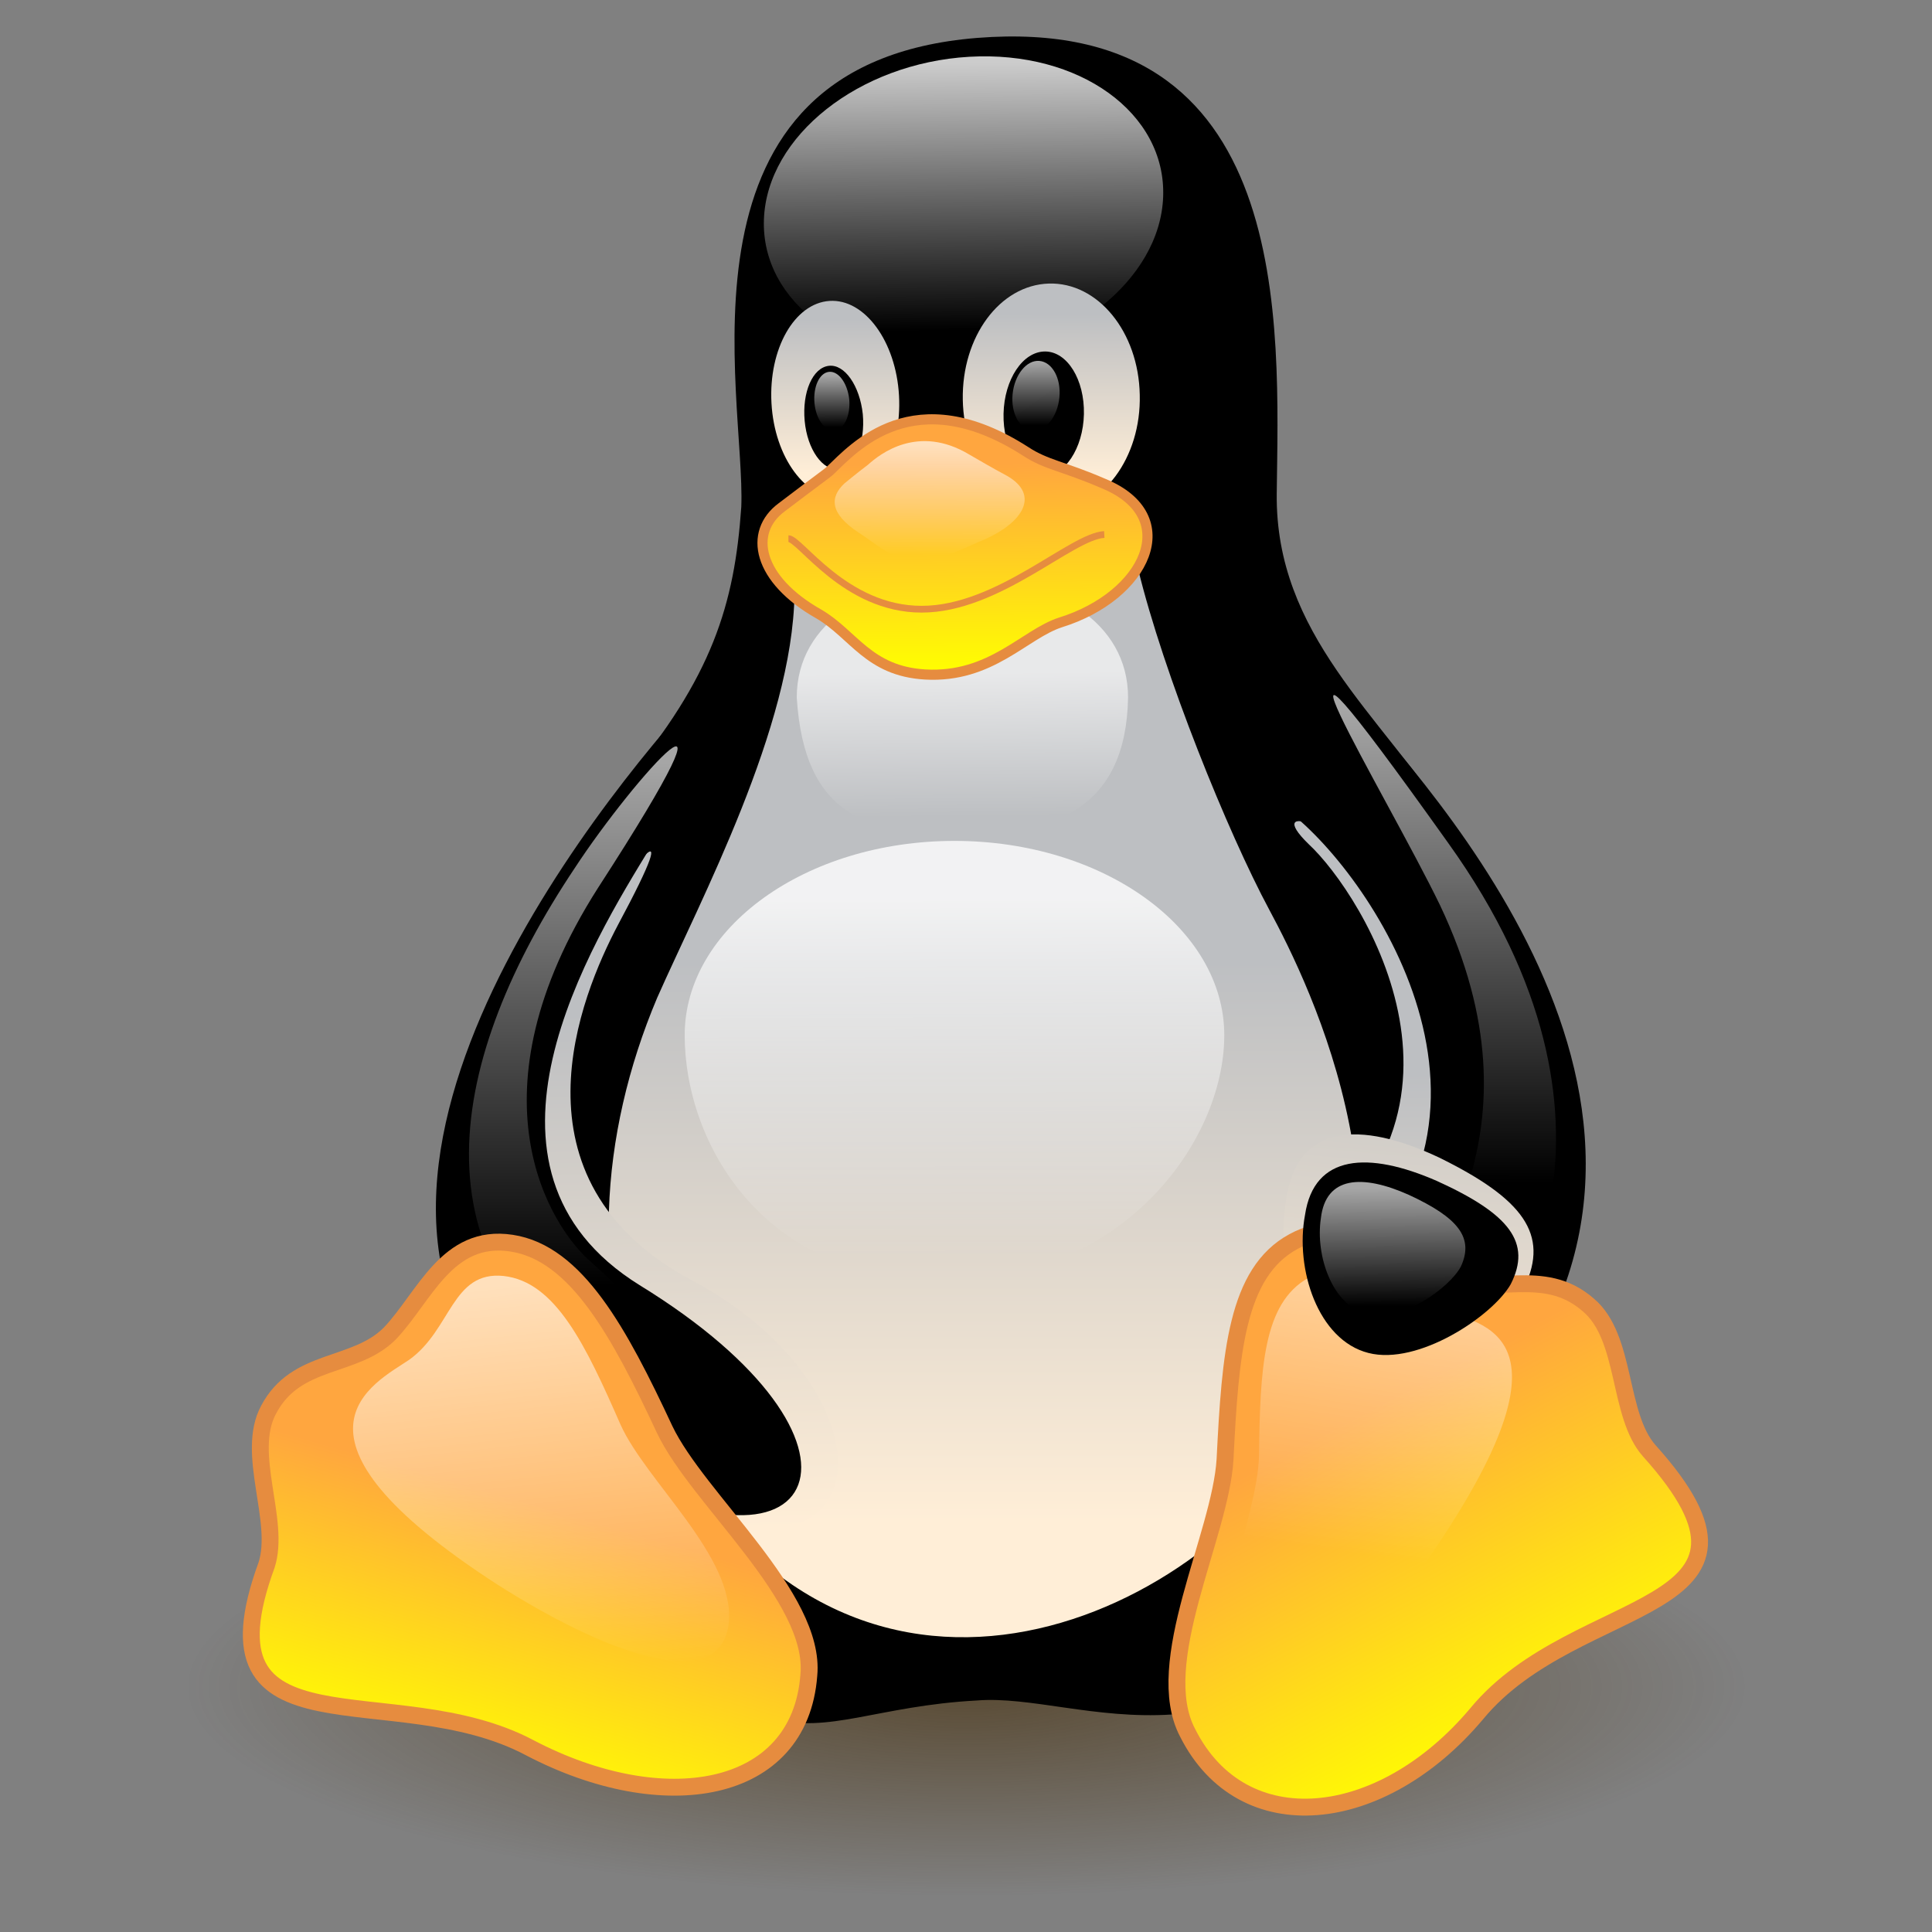 <svg version="1.1" id="Calque_1" xmlns="http://www.w3.org/2000/svg" x="0" y="0" viewBox="0 0 512 512" xml:space="preserve"><rect x="0" y="0" width="512" height="512" fill="#808080" stroke="none"/><g id="g1369" transform="translate(-310.752 -64.253)"><radialGradient id="path175_1_" cx="703.468" cy="-361.402" r="139.625" gradientTransform="matrix(1.482 0 0 -.397 -475.666 367.798)" gradientUnits="userSpaceOnUse"><stop offset="0" stop-color="#3f2600" stop-opacity=".6"/><stop offset="1" stop-color="#3f2600" stop-opacity="0"/></radialGradient><path id="path175" d="M773.6 511.2c0 30.6-92.6 55.4-206.9 55.4-114.3 0-206.9-24.8-206.9-55.4 0-30.6 92.6-55.4 206.9-55.4s206.9 24.8 206.9 55.4z" fill="url(#path175_1_)"/><path id="path106" d="M453.5 451.6c-20-28.8-23.9-122.6 22.8-180.2 23.2-27.7 29.1-46.9 30.9-72.8 1.2-29.5-20.9-117.6 62.5-124.3 84.5-6.7 79.9 76.6 79.4 120.8-.4 37.3 27.4 58.4 46.3 87.4 35.1 53.3 32.2 145.2-6.6 194.9-49.1 62.2-91.2 35.2-119.2 37.5-52.2 2.8-54 30.7-116.1-63.3z"/><linearGradient id="path113_1_" gradientUnits="userSpaceOnUse" x1="715.335" y1="362.696" x2="715.526" y2="409.54" gradientTransform="matrix(-.965 -.013 .037 -2.557 1350.818 1405.323)"><stop offset="0" stop-color="#ffeed7"/><stop offset="1" stop-color="#bdbfc2"/></linearGradient><path id="path113" d="M657.5 287.9c14.5 13.4 52.3 73.4-7.4 110.8-21 13 18.8 62.9 37.9 38.7 33.7-43.4 12.2-112.4-8-137.2-13.8-17.5-34.8-24.3-22.5-12.3z" fill="url(#path113_1_)"/><path id="path111" d="M653.4 279.7c23.9 19.3 67.4 87.3 3.9 131.5-20.9 13.8 18.5 57.2 40.6 35 76.8-77.2-2-166-29.1-196.6-24.3-26.5-45.7 6.3-15.4 30.1z" stroke="#000" stroke-width=".7"/><linearGradient id="path114_1_" gradientUnits="userSpaceOnUse" x1="567.35" y1="371.82" x2="563.104" y2="305.857" gradientTransform="matrix(1.413 -.08 .041 -1.071 -246.324 524.54)"><stop offset="0" stop-color="#fff" stop-opacity=".8"/><stop offset="1" stop-color="#fff" stop-opacity="0"/></linearGradient><path id="path114" d="M619 116.4c-.8 22.1-25.2 41.4-54.4 43.1-29.2 1.7-52.2-15-51.4-37.1.8-22.1 25.2-41.4 54.4-43.1s52.2 14.9 51.4 37.1z" fill="url(#path114_1_)"/><linearGradient id="path115_1_" gradientUnits="userSpaceOnUse" x1="643.478" y1="394.895" x2="644.434" y2="419.72" gradientTransform="matrix(1.065 -.062 -.094 -1.644 -115.28 878.908)"><stop offset="0" stop-color="#ffeed7"/><stop offset="1" stop-color="#bdbfc2"/></linearGradient><path id="path115" d="M549 169.1c.8 14.4-6.1 26.5-15.4 27.1-9.3.5-17.6-10.7-18.4-25.1-.8-14.4 6.1-26.5 15.4-27.1s17.6 10.7 18.4 25.1z" fill="url(#path115_1_)"/><linearGradient id="path116_1_" gradientUnits="userSpaceOnUse" x1="654.918" y1="402.494" x2="654.32" y2="425.262" gradientTransform="matrix(-1.478 .04 -.039 -1.902 1573.344 930.166)"><stop offset="0" stop-color="#ffeed7"/><stop offset="1" stop-color="#bdbfc2"/></linearGradient><path id="path116" d="M565.9 170.2c.3 16.7 11.1 29.9 24.1 29.5 12.9-.4 23.2-14.1 22.8-30.8-.3-16.7-11.1-29.9-24.1-29.5s-23.1 14.1-22.8 30.8z" fill="url(#path116_1_)"/><path id="path117" d="M576.7 173.9c-.2 9.1 4.4 16.6 10.3 16.6s10.8-7.4 11-16.5c.2-9.1-4.4-16.6-10.3-16.6s-10.8 7.4-11 16.5z"/><path id="path118" d="M539.4 174c.7 7.6-2.1 14.1-6.4 14.6-4.2.5-8.3-5.2-9-12.8-.7-7.6 2.1-14.1 6.4-14.6 4.2-.5 8.2 5.3 9 12.8z"/><linearGradient id="path121_1_" gradientUnits="userSpaceOnUse" x1="660.968" y1="332.031" x2="659.322" y2="303.339" gradientTransform="matrix(-.392 -.03 .057 -.583 826.045 373.6)"><stop offset="0" stop-color="#fff" stop-opacity=".65"/><stop offset="1" stop-color="#fff" stop-opacity="0"/></linearGradient><path id="path121" d="M579.1 168.7c-.5 5.1 1.9 9.4 5.3 9.7s6.6-3.7 7.1-8.8c.5-5.1-1.9-9.4-5.3-9.7s-6.6 3.7-7.1 8.8z" fill="url(#path121_1_)"/><linearGradient id="path122_1_" gradientUnits="userSpaceOnUse" x1="637.905" y1="307.368" x2="636.068" y2="279.425" gradientTransform="matrix(.291 -.033 -.051 -.488 360.356 334.817)"><stop offset="0" stop-color="#fff" stop-opacity=".65"/><stop offset="1" stop-color="#fff" stop-opacity="0"/></linearGradient><path id="path122" d="M535.8 170c.4 4.3-1.3 8-3.8 8.3-2.6.3-5-2.9-5.4-7.2-.4-4.3 1.3-8 3.8-8.3s4.9 2.9 5.4 7.2z" fill="url(#path122_1_)"/><linearGradient id="path128_1_" gradientUnits="userSpaceOnUse" x1="690.044" y1="213.426" x2="690.044" y2="309.881" gradientTransform="matrix(1.016 0 0 -1.538 -129.505 795.754)"><stop offset="0" stop-color="#ffeed7"/><stop offset="1" stop-color="#bdbfc2"/></linearGradient><path id="path128" d="M484.9 328.7c11.5-26 35.9-71.8 36.4-107.1 0-28.1 84.3-34.8 91-6.8 6.8 28.1 23.9 70.2 34.8 90.5 10.9 20.3 42.8 84.7 8.8 140.9-30.6 49.8-123.2 89.2-172.7-6.8-16.5-33.2-13.6-74.5 1.7-110.7z" fill="url(#path128_1_)"/><linearGradient id="path112_1_" gradientUnits="userSpaceOnUse" x1="671.824" y1="315.94" x2="673.479" y2="384.467" gradientTransform="matrix(.903 -.072 -.157 -2.004 -64.069 1151.3)"><stop offset="0" stop-color="#ffeed7"/><stop offset="1" stop-color="#bdbfc2"/></linearGradient><path id="path112" d="M474.5 309.4c-9.8 18.6-30.2 67.4 19.5 94.1 53.6 28.4 53.3 86.8-11 59-58.8-25.1-32.8-126.6-16.4-150.9 10.8-17 27-37.8 7.9-2.2z" fill="url(#path112_1_)"/><path id="path109" d="M482.9 288.3c-15.6 25.5-53.1 85.7-2.9 116.9 67.6 41.5 48.5 82.9-13.2 45.6-86.9-52.1-10.6-157.1 24.3-197.1 39.7-44.9 7.5 8.2-8.2 34.6z" stroke="#000" stroke-width=".895"/><linearGradient id="path125_1_" gradientUnits="userSpaceOnUse" x1="577.867" y1="195.325" x2="578.276" y2="112.069" gradientTransform="matrix(1.399 0 0 -1.14 -245.276 525.098)"><stop offset="0" stop-color="#fff" stop-opacity=".8"/><stop offset="1" stop-color="#fff" stop-opacity="0"/></linearGradient><path id="path125" d="M635.2 338.6c0 28.4-27.3 65.3-74.1 65-48.3.4-68.9-36.6-68.9-65s32-51.5 71.5-51.5c39.4 0 71.5 23.1 71.5 51.5z" fill="url(#path125_1_)"/><linearGradient id="path127_1_" gradientUnits="userSpaceOnUse" x1="577.826" y1="230.784" x2="578.376" y2="192.698" gradientTransform="matrix(1.278 0 0 -.991 -172.945 471.567)"><stop offset="0" stop-color="#fff" stop-opacity=".65"/><stop offset="1" stop-color="#fff" stop-opacity="0"/></linearGradient><path id="path127" d="M609.7 249.1c-.5 29.5-19.7 36.4-43.9 36.4-24.3 0-41.9-4.3-43.9-36.4 0-20.1 19.7-31.7 43.9-31.7s43.9 11.6 43.9 31.7z" fill="url(#path127_1_)"/><linearGradient id="path129_1_" gradientUnits="userSpaceOnUse" x1="719.734" y1="455.337" x2="719.734" y2="391.993" gradientTransform="matrix(.715 0 0 -2.186 -50.603 1261.72)"><stop offset="0" stop-color="#fff" stop-opacity=".65"/><stop offset="1" stop-color="#fff" stop-opacity="0"/></linearGradient><path id="path129" d="M463 294.4c15.8-24.2 49.2-61.2 6.2 5.2-34.8 54.6-12.9 89.7-1.6 99.3 32.7 29.1 31.3 48.6 5.7 33.3-55-32.8-43.6-87.9-10.3-137.8z" fill="url(#path129_1_)"/><linearGradient id="path131_1_" gradientUnits="userSpaceOnUse" x1="1040.019" y1="461.062" x2="1040.012" y2="403.733" gradientTransform="matrix(.716 0 0 -2.183 -50.917 1259.09)"><stop offset="0" stop-color="#fff" stop-opacity=".65"/><stop offset="1" stop-color="#fff" stop-opacity="0"/></linearGradient><path id="path131" d="M692.4 304.2c-13.7-28.4-57.4-100.1 2.1-16.6 54.1 75.4 16.1 127.9 9.4 133.1-6.8 5.2-29.6 15.6-22.9-2.6 6.7-18.2 40.4-52.7 11.4-113.9z" fill="url(#path131_1_)"/><linearGradient id="path132_1_" gradientUnits="userSpaceOnUse" x1="514.889" y1="93.686" x2="497.896" y2="36.213" gradientTransform="matrix(1.264 0 0 -1.236 -194.504 579.855)"><stop offset="0" stop-color="#ffa63f"/><stop offset="1" stop-color="#ff0"/></linearGradient><path id="path132" d="M451.1 527.4c-36.2-19.2-88.8 3.7-69.7-48.4 3.8-11.8-5.7-29.5.5-41.1 7.3-14 22.9-10.9 32.2-20.3 9.2-9.7 15.1-26.5 32.2-23.9 17.2 2.6 28.6 23.7 40.6 49.4 8.8 18.5 40.2 44.4 38.2 65.1-2.4 31.8-38.5 37.8-74 19.2z" fill="url(#path132_1_)" stroke="#e68c3f" stroke-width="4.473"/><linearGradient id="path177_1_" gradientUnits="userSpaceOnUse" x1="542.778" y1="71.522" x2="469.831" y2="264.095" gradientTransform="matrix(.637 .286 .225 -.579 323.425 342.04)"><stop offset="0" stop-color="#ffeed7"/><stop offset="1" stop-color="#bdbfc2"/></linearGradient><path id="path177" d="M714.8 405.2c-5.6 10.4-28.5 27-43.7 22.7-15.6-4.2-22.6-27.8-19.5-45.7 2.8-20.1 19.5-21.1 40.5-11.2 22.4 11 29.2 20.4 22.7 34.2z" fill="url(#path177_1_)"/><linearGradient id="path133_1_" gradientUnits="userSpaceOnUse" x1="511.906" y1="120.387" x2="501.178" y2="43.413" gradientTransform="matrix(-1.18 .427 -.471 -1.153 1325.786 362.62)"><stop offset="0" stop-color="#ffa63f"/><stop offset="1" stop-color="#ff0"/></linearGradient><path id="path133" d="M702.1 518.4c26.5-32.2 85.4-25.6 45.7-69.7-8.4-9.5-5.9-30-16.1-38.6-12.1-10.6-25.5-1.9-37.9-7.5-12.3-6-25.2-17.5-40.3-9.3-15.1 8.2-16.7 29.7-18.1 57.7-1.2 20.2-19.7 54-9.9 72.5 14.5 28.8 51.3 25 76.6-5.1z" fill="url(#path133_1_)" stroke="#e68c3f" stroke-width="4.474"/><linearGradient id="path134_1_" gradientUnits="userSpaceOnUse" x1="481.987" y1="181.934" x2="528.047" y2="97.841" gradientTransform="matrix(-.952 .346 -.421 -.949 1216.458 386.466)"><stop offset="0" stop-color="#fff" stop-opacity=".65"/><stop offset="1" stop-color="#fff" stop-opacity="0"/></linearGradient><path id="path134" d="M690.6 475.4c41.1-60.6 10.5-60.2.2-64.8-10.3-4.9-21.2-14.4-33.3-7.7-12.1 6.7-12.8 24.3-13.1 47.2-.4 16.6-14.3 44.1-5.9 59.4 9.9 18 34.2-8 52.1-34.1z" fill="url(#path134_1_)"/><linearGradient id="path135_1_" gradientUnits="userSpaceOnUse" x1="527.326" y1="157.859" x2="532.647" y2="57.259" gradientTransform="matrix(1.004 -.052 .017 -1.046 -80.046 596.653)"><stop offset="0" stop-color="#fff" stop-opacity=".65"/><stop offset="1" stop-color="#fff" stop-opacity="0"/></linearGradient><path id="path135" d="M442.6 484.2c-61.5-39.8-32.7-53.3-23.4-59.6 11.2-8 11.3-23.6 25-22.2 13.8 1.5 21.8 18.4 31 39.4 6.8 15.1 30.3 35 28.7 52.4-2.1 20.4-34.6 7-61.3-10z" fill="url(#path135_1_)"/><path id="path136" d="M711.1 404.6c-4.8 8.4-24.5 21.6-37.7 18.2-13.4-3.4-19.5-22.3-16.8-36.6 2.4-16.1 16.8-16.9 34.9-9 19.4 8.8 25.2 16.4 19.6 27.4z"/><linearGradient id="path137_1_" gradientUnits="userSpaceOnUse" x1="438.721" y1="184.524" x2="477.848" y2="106.785" gradientTransform="matrix(.374 .159 .121 -.322 490.824 368.816)"><stop offset="0" stop-color="#fff" stop-opacity=".65"/><stop offset="1" stop-color="#fff" stop-opacity="0"/></linearGradient><path id="path137" d="M697.9 399.9c-3.1 5.8-16.1 15-25 12.6-9.1-2.4-13.6-15.5-12.1-25.4 1.3-11.2 11-11.7 23.3-6.2 13.2 6.1 17.3 11.4 13.8 19z" fill="url(#path137_1_)"/><linearGradient id="path119_1_" gradientUnits="userSpaceOnUse" x1="542.085" y1="235.809" x2="542.638" y2="181.962" gradientTransform="matrix(1.523 0 0 -1.026 -262.288 429.178)"><stop offset="0" stop-color="#ffa63f"/><stop offset="1" stop-color="#ff0"/></linearGradient><path id="path119" d="M530.7 189c6.4-6.1 22.2-24.2 51.9-5.1 5.5 3.6 10 3.9 20.6 8.5 21.2 8.7 11.1 29.8-11.4 36.8-9.6 3.1-18.4 14.8-35.9 13.8-15-.9-18.9-10.6-28.1-16-16.3-9.2-18.8-21.7-9.9-28.3 8.8-6.7 12.2-9.1 12.8-9.7z" fill="url(#path119_1_)" stroke="#e68c3f" stroke-width="2.684"/><path id="path120" d="M603.4 205.9c-8.8.5-28.1 19.8-48.4 19.8S522.8 207 519.7 207" fill="none" stroke="#e68c3f" stroke-width="1.789"/><linearGradient id="path123_1_" gradientUnits="userSpaceOnUse" x1="540.552" y1="164.841" x2="540.232" y2="104.933" gradientTransform="matrix(.767 0 0 -.487 142.54 262.46)"><stop offset="0" stop-color="#fff" stop-opacity=".65"/><stop offset="1" stop-color="#fff" stop-opacity="0"/></linearGradient><path id="path123" d="M540.8 187.4c3.2-2.9 13.3-10.8 26.8-2.7 2.8 1.6 5.8 3.4 10.1 5.7 8.6 5 4.3 12.2-6 16.8-4.7 1.9-12.4 6.1-18.3 5.8-6.5-.6-10.8-4.9-15.1-7.6-7.9-5.2-7.5-9.5-3.8-13 2.9-2.4 6-4.8 6.3-5z" fill="url(#path123_1_)"/></g></svg>